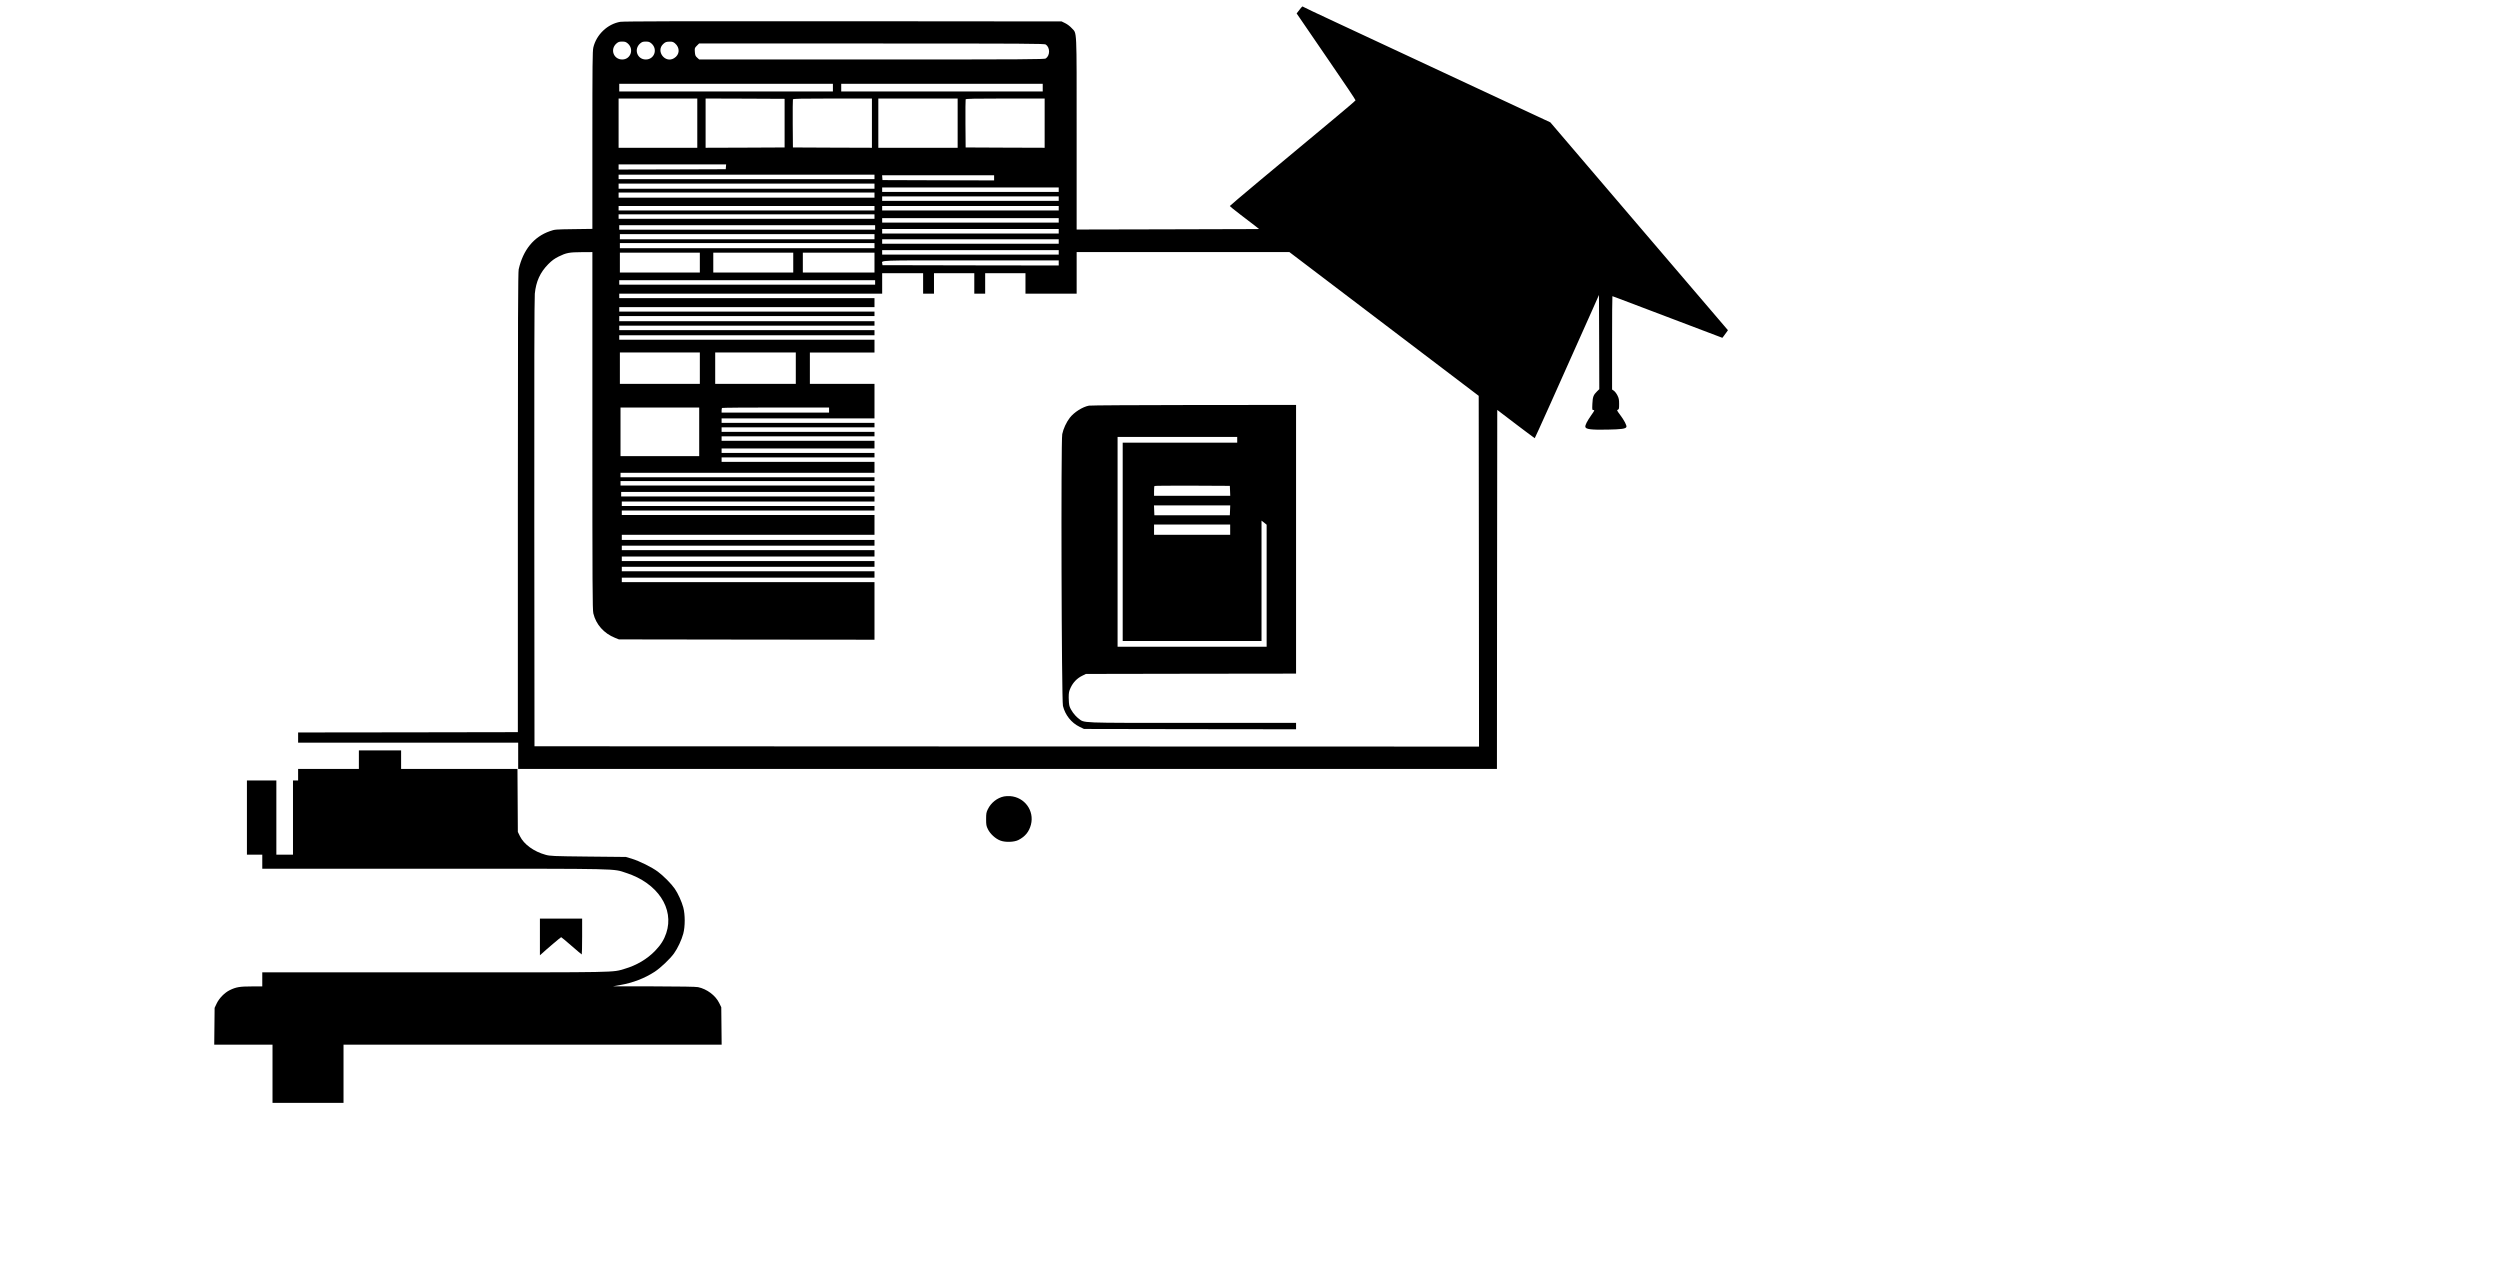 <?xml version="1.0" standalone="no"?>
<!DOCTYPE svg PUBLIC "-//W3C//DTD SVG 20010904//EN"
 "http://www.w3.org/TR/2001/REC-SVG-20010904/DTD/svg10.dtd">
<svg version="1.0" xmlns="http://www.w3.org/2000/svg"
 width="3908pt" height="1981pt" viewBox="0 0 3908 1981"
 preserveAspectRatio="xMidYMid meet">

<g transform="translate(0,1981) scale(0.1,-0.1)"
fill="#000000" stroke="none">
<path d="M20312 19655 l-43 -55 193 -282 c106 -156 245 -359 310 -453 241
-350 418 -614 418 -623 0 -5 -154 -137 -342 -293 -928 -770 -1623 -1352 -1623
-1359 0 -5 72 -64 160 -131 88 -67 191 -146 229 -175 l68 -54 -83 -1 c-46 0
-688 -2 -1426 -4 l-1343 -3 0 1502 c0 1687 6 1554 -76 1645 -26 29 -69 62
-102 78 l-57 28 -3415 3 c-2464 2 -3434 -1 -3482 -9 -200 -33 -375 -199 -423
-401 -13 -54 -15 -262 -15 -1450 l0 -1386 -292 -4 c-290 -4 -294 -4 -373 -32
-250 -87 -418 -292 -487 -596 -10 -44 -13 -798 -13 -3645 l0 -3590 -1718 -3
-1717 -2 0 -80 0 -80 1720 0 1720 0 0 -205 0 -205 7650 0 7650 0 2 2806 3
2806 290 -221 c160 -121 293 -221 296 -221 4 0 348 765 901 2007 l103 232 3
-737 2 -736 -36 -35 c-56 -55 -67 -85 -72 -193 -4 -95 -4 -98 18 -98 19 0 16
-8 -33 -77 -68 -97 -99 -158 -95 -186 5 -37 90 -48 343 -43 223 4 288 13 299
42 8 22 -35 105 -100 191 -49 65 -52 72 -34 78 18 6 20 15 20 89 0 68 -4 91
-26 134 -14 29 -39 61 -55 73 l-29 20 0 730 c0 401 2 729 5 729 3 0 46 -16 95
-35 49 -19 435 -166 857 -325 l767 -291 18 23 c10 13 29 39 44 60 l25 36
-1388 1624 -1388 1625 -1160 541 c-638 298 -1279 597 -1425 665 -146 69 -490
229 -765 357 -275 128 -504 236 -509 241 -16 14 -19 12 -64 -46z m-10498 -525
c101 -89 44 -250 -87 -250 -136 0 -194 159 -91 250 30 25 43 30 89 30 46 0 59
-5 89 -30z m370 0 c102 -90 45 -250 -89 -250 -134 0 -191 160 -89 250 30 25
43 30 89 30 46 0 59 -5 89 -30z m366 4 c83 -70 77 -180 -13 -234 -140 -85
-289 110 -170 222 35 32 47 36 105 37 36 1 53 -5 78 -25z m5798 -20 c68 -48
68 -170 0 -218 -20 -14 -292 -16 -2720 -16 l-2698 0 -32 29 c-27 24 -32 36
-36 89 -4 60 -3 63 31 97 l35 35 2699 0 c2429 0 2701 -2 2721 -16z m-3328
-674 l0 -60 -1670 0 -1670 0 0 60 0 60 1670 0 1670 0 0 -60z m3280 0 l0 -60
-1575 0 -1575 0 0 60 0 60 1575 0 1575 0 0 -60z m-5400 -555 l0 -385 -615 0
-615 0 0 385 0 385 615 0 615 0 0 -385z m1365 0 l0 -380 -617 -3 -618 -2 0
385 0 385 618 -2 617 -3 0 -380z m1365 0 l0 -385 -617 2 -618 3 -3 370 c-1
203 0 376 3 382 3 10 136 13 620 13 l615 0 0 -385z m1340 0 l0 -385 -620 0
-620 0 0 385 0 385 620 0 620 0 0 -385z m1360 0 l0 -385 -617 2 -618 3 -3 370
c-1 203 0 376 3 382 3 10 136 13 620 13 l615 0 0 -385z m-4982 -682 l-3 -38
-837 -3 -838 -2 0 40 0 40 841 0 840 0 -3 -37z m2322 -158 l0 -35 -2000 0
-2000 0 0 35 0 35 2000 0 2000 0 0 -35z m1870 -15 l0 -40 -872 2 -873 3 -3 38
-3 37 875 0 876 0 0 -40z m-1870 -130 l0 -40 -2000 0 -2000 0 0 40 0 40 2000
0 2000 0 0 -40z m2880 -55 l0 -35 -1380 0 -1380 0 0 35 0 35 1380 0 1380 0 0
-35z m-2880 -85 l0 -40 -2000 0 -2000 0 0 40 0 40 2000 0 2000 0 0 -40z m2880
-55 l0 -35 -1380 0 -1380 0 0 35 0 35 1380 0 1380 0 0 -35z m-2880 -150 l0
-35 -2000 0 -2000 0 0 35 0 35 2000 0 2000 0 0 -35z m2880 0 l0 -35 -1380 0
-1380 0 0 35 0 35 1380 0 1380 0 0 -35z m-2880 -130 l0 -35 -2000 0 -2000 0 0
35 0 35 2000 0 2000 0 0 -35z m2880 -60 l0 -35 -1380 0 -1380 0 0 35 0 35
1380 0 1380 0 0 -35z m-2870 -110 l0 -35 -2000 0 -2000 0 0 35 0 35 2000 0
2000 0 0 -35z m2870 -60 l0 -35 -1380 0 -1380 0 0 35 0 35 1380 0 1380 0 0
-35z m-2880 -85 l0 -40 -1990 0 -1990 0 0 40 0 40 1990 0 1990 0 0 -40z m2880
-75 l0 -35 -1380 0 -1380 0 0 35 0 35 1380 0 1380 0 0 -35z m-2880 -65 l0 -40
-1990 0 -1990 0 0 40 0 40 1990 0 1990 0 0 -40z m2880 -105 l0 -35 -1380 0
-1380 0 0 35 0 35 1380 0 1380 0 0 -35z m-7290 -2787 c0 -2427 2 -2801 15
-2856 41 -173 165 -313 340 -383 l60 -24 1998 -3 1997 -2 0 450 0 450 -1975 0
-1975 0 0 35 0 35 1975 0 1975 0 0 50 0 50 -1975 0 -1975 0 0 35 0 35 1975 0
1975 0 0 45 0 45 -1975 0 -1975 0 0 35 0 35 1975 0 1975 0 0 50 0 50 -1975 0
-1975 0 0 35 0 35 1975 0 1975 0 0 45 0 45 -1975 0 -1975 0 0 40 0 40 1975 0
1975 0 0 155 0 155 -1975 0 -1975 0 0 35 0 35 1975 0 1975 0 0 35 0 35 -1975
0 -1975 0 0 35 0 35 1975 0 1975 0 0 40 0 40 -1980 0 -1980 0 0 35 0 35 1980
0 1980 0 0 50 0 50 -1985 0 -1985 0 0 35 0 35 1985 0 1985 0 0 30 0 30 -1985
0 -1985 0 0 35 0 35 1985 0 1985 0 0 85 0 85 -1195 0 -1195 0 0 35 0 35 1195
0 1195 0 0 35 0 35 -1195 0 -1195 0 0 35 0 35 1195 0 1195 0 0 60 0 60 -1195
0 -1195 0 0 35 0 35 1195 0 1195 0 0 35 0 35 -1195 0 -1195 0 0 35 0 35 1195
0 1195 0 0 35 0 35 -1195 0 -1195 0 0 35 0 35 1195 0 1195 0 0 270 0 270 -505
0 -505 0 0 245 0 245 505 0 505 0 0 100 0 100 -1995 0 -1995 0 0 35 0 35 1995
0 1995 0 0 40 0 40 -1995 0 -1995 0 0 35 0 35 1995 0 1995 0 0 35 0 35 -1995
0 -1995 0 0 40 0 40 1995 0 1995 0 0 35 0 35 -1995 0 -1995 0 0 35 0 35 1995
0 1995 0 0 70 0 70 -1995 0 -1995 0 0 35 0 35 2055 0 2055 0 0 160 0 160 320
0 320 0 0 -160 0 -160 85 0 85 0 0 160 0 160 315 0 315 0 0 -160 0 -160 85 0
85 0 0 160 0 160 315 0 315 0 0 -160 0 -160 400 0 400 0 0 325 0 325 1663 0
1663 0 727 -552 c401 -304 1067 -810 1480 -1124 l752 -571 3 -2742 2 -2741
-7382 2 -7383 3 -3 3485 c-2 2316 1 3520 8 3589 19 192 83 333 210 462 59 59
95 85 162 119 120 59 166 68 361 69 l167 1 0 -2792z m1680 2627 l0 -155 -625
0 -625 0 0 155 0 155 625 0 625 0 0 -155z m1460 0 l0 -155 -625 0 -625 0 0
155 0 155 625 0 625 0 0 -155z m1270 0 l0 -155 -560 0 -560 0 0 155 0 155 560
0 560 0 0 -155z m2880 -5 l0 -40 -1377 2 -1378 3 -3 23 c-8 56 -106 52 1383
52 l1375 0 0 -40z m-2870 -305 l0 -35 -2000 0 -2000 0 0 35 0 35 2000 0 2000
0 0 -35z m-2740 -1340 l0 -245 -625 0 -625 0 0 245 0 245 625 0 625 0 0 -245z
m1500 0 l0 -245 -630 0 -630 0 0 245 0 245 630 0 630 0 0 -245z m-1510 -995
l0 -380 -615 0 -615 0 0 380 0 380 615 0 615 0 0 -380z m2030 340 l0 -40 -840
0 -840 0 0 33 c0 19 3 37 7 40 3 4 381 7 840 7 l833 0 0 -40z"/>
<path d="M17023 13469 c-101 -19 -233 -103 -301 -191 -53 -70 -99 -168 -117
-254 -22 -101 -11 -4157 11 -4249 34 -141 131 -264 259 -326 l70 -34 1657 -3
1658 -2 0 50 0 50 -1623 0 c-1809 0 -1678 -5 -1779 70 -59 45 -121 130 -140
193 -7 23 -12 83 -12 132 0 80 4 98 31 157 39 82 100 145 179 184 l59 29 1643
3 1642 2 0 2100 0 2100 -1597 -1 c-879 -1 -1617 -5 -1640 -10z m2317 -534 l0
-45 -895 0 -895 0 0 -1550 0 -1550 1085 0 1085 0 0 941 0 941 40 -32 40 -32 0
-954 0 -954 -1165 0 -1165 0 0 1640 0 1640 935 0 935 0 0 -45z m-112 -797 l3
-78 -596 0 -595 0 0 73 c0 41 3 77 7 80 3 4 270 6 592 5 l586 -3 3 -77z m0
-305 l-3 -78 -590 0 -590 0 -3 78 -3 77 596 0 596 0 -3 -77z m2 -303 l0 -80
-595 0 -595 0 0 80 0 80 595 0 595 0 0 -80z"/>
<path d="M5610 7935 l0 -145 -475 0 -475 0 0 -90 0 -90 -40 0 -40 0 0 -580 0
-580 -130 0 -130 0 0 580 0 580 -230 0 -230 0 0 -580 0 -580 120 0 120 0 0
-110 0 -110 2686 0 c2978 0 2789 4 3004 -66 489 -158 754 -556 625 -941 -35
-104 -84 -182 -174 -276 -124 -129 -291 -228 -477 -282 -200 -58 -33 -55
-2966 -55 l-2698 0 0 -110 0 -110 -168 0 c-183 0 -242 -10 -340 -58 -80 -39
-165 -125 -205 -209 l-32 -68 -3 -287 -3 -288 455 0 456 0 0 -455 0 -455 555
0 555 0 0 455 0 455 2955 0 2956 0 -3 293 -3 292 -33 67 c-58 118 -192 218
-330 247 -35 7 -268 11 -690 12 l-637 1 105 19 c203 35 387 106 545 209 93 61
238 199 301 286 58 81 119 211 145 309 30 112 30 298 0 410 -24 89 -83 221
-133 292 -51 75 -176 201 -263 266 -95 71 -287 166 -410 204 l-90 27 -590 6
c-560 6 -594 8 -667 28 -182 50 -338 163 -400 290 l-33 67 -3 492 -3 493 -909
0 -910 0 0 145 0 145 -330 0 -330 0 0 -145z"/>
<path d="M15694 7360 c-106 -22 -202 -98 -251 -198 -25 -51 -28 -68 -28 -157
0 -89 3 -106 28 -157 36 -74 119 -150 195 -178 78 -30 215 -25 282 9 107 55
167 130 196 241 55 217 -98 428 -325 445 -31 2 -75 0 -97 -5z"/>
<path d="M8440 5163 l0 -286 23 20 c75 70 303 263 309 263 4 0 77 -61 162
-135 85 -74 157 -135 160 -135 3 0 6 126 6 280 l0 280 -330 0 -330 0 0 -287z"/>
</g>
</svg>
